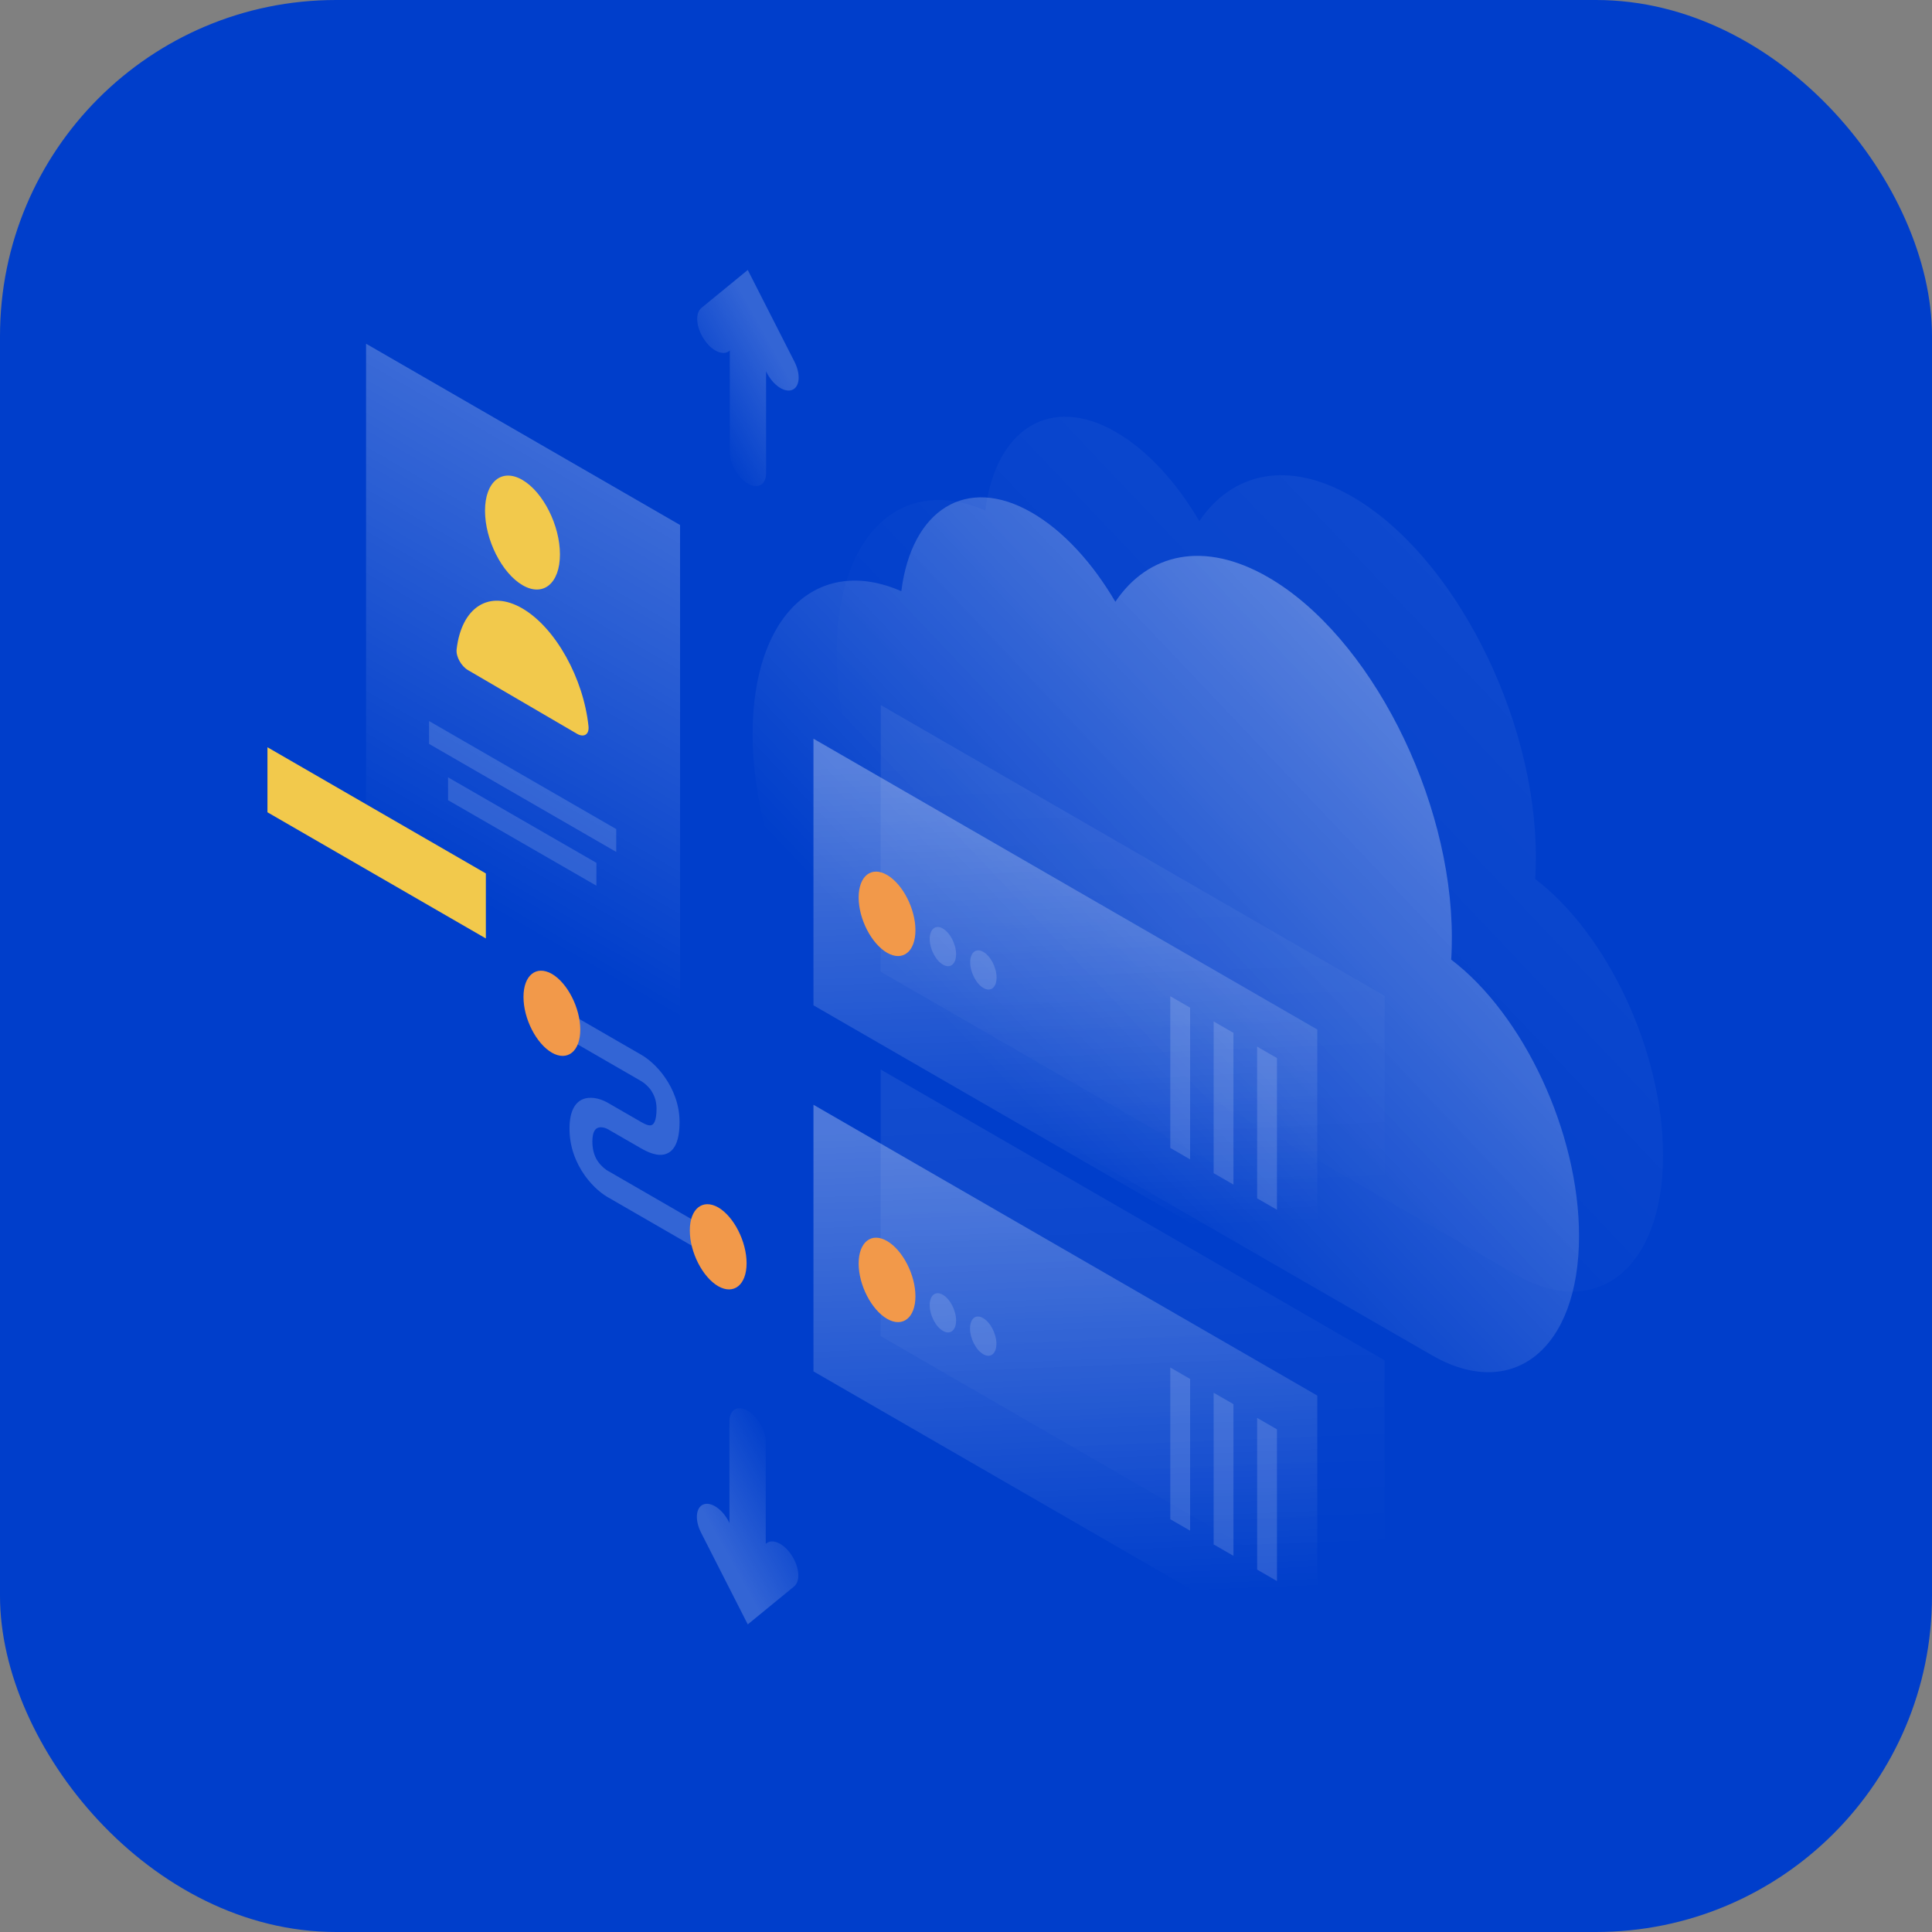 <svg width="1150" height="1150" viewBox="0 0 1150 1150" fill="none" xmlns="http://www.w3.org/2000/svg">
<rect x="0" y="0" width="1150" height="1150" fill="#808080" stroke="none"/>
<g clip-path="url(#clip0_287_1219)">
<rect width="1150" height="1150" rx="200" fill="#003ECB"/>
<path opacity="0.07" d="M914.2 510C914.2 514.5 914.1 519 913.8 523.2C956.8 555.9 989.9 626 989.9 687.7C989.9 754.9 950.6 786.6 902.1 758.6C902 758.5 901.9 758.5 901.8 758.4L597.1 582.7C597 582.6 596.9 582.6 596.7 582.5C542.2 551 498 464.3 498 388.8C498 318.1 536.8 282.2 586.5 303.9C592.6 255.4 625.1 234.5 664.3 257.2C683.1 268.1 700.4 287.2 713.9 310.2C733.5 281.1 766.9 273.7 804.7 295.5C865.2 330.3 914.2 426.4 914.2 510Z" fill="url(#paint0_linear_287_1219)"/>
<path opacity="0.4" d="M864.2 558C864.2 562.5 864.1 567 863.8 571.2C906.8 603.9 939.9 674 939.9 735.7C939.9 802.9 900.6 834.6 852.1 806.6C852 806.5 851.9 806.5 851.8 806.4L547.1 630.7C547 630.6 546.9 630.6 546.7 630.5C492.2 599 448 512.3 448 436.8C448 366.1 486.8 330.2 536.5 351.9C542.6 303.4 575.1 282.5 614.3 305.2C633.1 316.1 650.4 335.2 663.9 358.2C683.5 329.1 716.9 321.7 754.7 343.5C815.2 378.3 864.2 474.4 864.2 558Z" fill="url(#paint1_linear_287_1219)"/>
<path opacity="0.2" d="M381.8 643.6L335.4 616.8V601.1L381.8 627.9C385.6 630.1 391.1 634.5 395.8 641.3C400.9 648.6 404.5 657.8 404.5 667.8C404.5 678.8 401.7 685.1 396.3 686.9C391.3 688.6 385.4 685.7 381.7 683.6L362.6 672.6L362.5 672.5C360.9 671.5 358.3 670.6 356.2 671.2C354.5 671.7 352.6 673.4 352.6 679.5C352.6 685.6 354.5 689.4 356.1 691.6C358.1 694.4 360.7 696.4 362.3 697.2L362.5 697.3L420.8 731V746.7L362.8 713.2C358.8 711.1 353.1 706.7 348.1 699.7C342.7 692.1 338.9 682.4 339 671.6C339 660.9 342.7 655.4 348.1 653.9C353.1 652.5 358.8 654.5 362.8 657L381.7 667.9C384.4 669.5 386.5 670.2 387.8 669.7C388.8 669.4 390.8 667.9 390.8 659.9C390.8 654.8 389.1 651.4 387.6 649.1C385.8 646.5 383.3 644.5 381.8 643.6Z" fill="white"/>
<path d="M345.4 612.9C345.4 625.8 337.8 631.9 328.5 626.6C319.2 621.2 311.6 606.4 311.6 593.4C311.6 580.5 319.2 574.4 328.5 579.7C337.8 585.1 345.4 600 345.4 612.9Z" fill="#F2994A"/>
<path d="M444.4 751.9C444.4 764.8 436.8 770.9 427.5 765.6C418.2 760.2 410.6 745.4 410.6 732.4C410.6 719.5 418.2 713.4 427.5 718.7C436.8 724.1 444.4 739 444.4 751.9Z" fill="#F2994A"/>
<path opacity="0.07" d="M524.3 419.7L824.2 592.8V751.5L524.2 578.4L524.3 419.7Z" fill="url(#paint2_linear_287_1219)"/>
<path opacity="0.3" d="M484.2 439.7L784.1 612.8V771.5L484.2 598.4V439.7Z" fill="url(#paint3_linear_287_1219)"/>
<path d="M511.1 534.2C511.1 547 518.7 561.7 528 567.1C537.3 572.5 544.9 566.5 544.9 553.7C544.9 540.9 537.3 526.2 528 520.8C518.7 515.4 511.1 521.4 511.1 534.2Z" fill="#F2994A"/>
<path opacity="0.15" d="M553.4 558.9C553.4 564.8 556.9 571.7 561.3 574.2C565.6 576.7 569.1 573.9 569.1 568C569.1 562.1 565.6 555.2 561.2 552.7C556.9 550.2 553.4 553 553.4 558.9Z" fill="white"/>
<path opacity="0.15" d="M577.5 572.8C577.5 578.7 581 585.6 585.4 588.1C589.7 590.6 593.2 587.8 593.2 581.9C593.2 576 589.7 569.1 585.3 566.6C581 564.1 577.5 566.9 577.5 572.8Z" fill="white"/>
<path opacity="0.15" d="M708.4 599.8V690.1L696.6 683.3V593L708.4 599.8Z" fill="white"/>
<path opacity="0.15" d="M734.2 614.8V705.1L722.4 698.3V608L734.2 614.8Z" fill="white"/>
<path opacity="0.15" d="M760.1 629.8V720.1L748.3 713.3V623L760.1 629.8Z" fill="white"/>
<path opacity="0.07" d="M524.2 636.6L824.1 809.7V968.4L524.2 795.3V636.6Z" fill="url(#paint4_linear_287_1219)"/>
<path opacity="0.3" d="M484.2 657.6L784.1 830.7V989.4L484.2 816.3V657.6Z" fill="url(#paint5_linear_287_1219)"/>
<path d="M511.1 752.1C511.1 764.9 518.7 779.6 528 785C537.3 790.4 544.9 784.4 544.9 771.6C544.9 758.8 537.3 744.1 528 738.7C518.7 733.3 511.1 739.3 511.1 752.1Z" fill="#F2994A"/>
<path opacity="0.15" d="M553.4 776.9C553.4 782.8 556.9 789.7 561.3 792.2C565.6 794.7 569.1 791.9 569.1 786C569.1 780.1 565.6 773.2 561.2 770.7C556.9 768.2 553.4 770.9 553.4 776.9Z" fill="white"/>
<path opacity="0.15" d="M577.4 790.8C577.4 796.7 580.9 803.6 585.3 806.1C589.6 808.6 593.1 805.8 593.1 799.9C593.1 794 589.6 787.1 585.2 784.6C580.9 782 577.4 784.8 577.4 790.8Z" fill="white"/>
<path opacity="0.15" d="M708.4 820.8V911.1L696.6 904.3V814L708.4 820.8Z" fill="white"/>
<path opacity="0.15" d="M734.2 835.8V926.1L722.4 919.3V829L734.2 835.8Z" fill="white"/>
<path opacity="0.15" d="M760.1 850.8V941.1L748.3 934.3V844L760.1 850.8Z" fill="white"/>
<path opacity="0.3" d="M217.9 204.6L404.8 312.5V658.8L217.9 550.8V204.6Z" fill="url(#paint6_linear_287_1219)"/>
<path d="M333.3 330C333.3 347.3 323.3 355.5 311 348.3C298.7 341.1 288.7 321.3 288.7 304C288.7 286.7 298.7 278.5 311 285.7C323.3 292.9 333.3 312.7 333.3 330Z" fill="#F2C94C"/>
<path d="M311 362.2C291.1 350.6 274.7 361.5 271.8 386.5C271.3 390.8 274.6 396.6 278.6 398.9L343.5 436.8C347.5 439.1 350.8 437.3 350.3 432.3C347.3 403.8 330.8 373.8 311 362.2Z" fill="#F2C94C"/>
<path opacity="0.15" d="M255.4 429.2L366.8 493.5V507.1L255.4 442.8V429.2Z" fill="white"/>
<path opacity="0.15" d="M266.7 462.7L355 513.6V527.2L266.7 476.3V462.7Z" fill="white"/>
<path d="M289.2 519.9L159.2 444.8V483.5L289.2 558.6V519.9Z" fill="#F2C94C"/>
<path opacity="0.2" d="M445.1 160.7L472.9 215.3C476.7 222.8 476.1 230.3 471.5 232.1C466.9 233.9 460.1 229.2 456.3 221.7L456 221V281.6C456 288.5 451.2 291.3 445.2 287.9C439.2 284.4 434.4 276.1 434.4 269.2V208.6L434.1 208.9C430.3 212 423.4 208.8 418.9 201.7C414.3 194.6 413.7 186.4 417.5 183.3L445.1 160.7Z" fill="url(#paint7_linear_287_1219)"/>
<path opacity="0.2" d="M445.1 966.9L417.3 912.3C413.5 904.8 414.1 897.3 418.7 895.5C423.3 893.7 430.1 898.4 433.9 905.9L434.2 906.6V846C434.2 839.1 439 836.3 445 839.7C451 843.2 455.8 851.5 455.8 858.4V919L456.1 918.7C459.9 915.6 466.8 918.8 471.3 925.9C475.9 933 476.5 941.2 472.7 944.3L445.1 966.9Z" fill="url(#paint8_linear_287_1219)"/>
</g>
<defs>
<linearGradient id="paint0_linear_287_1219" x1="972.011" y1="319.035" x2="662.583" y2="612.534" gradientUnits="userSpaceOnUse">
<stop stop-color="white"/>
<stop offset="1" stop-color="white" stop-opacity="0"/>
</linearGradient>
<linearGradient id="paint1_linear_287_1219" x1="922" y1="367.035" x2="612.573" y2="660.534" gradientUnits="userSpaceOnUse">
<stop stop-color="white"/>
<stop offset="1" stop-color="white" stop-opacity="0"/>
</linearGradient>
<linearGradient id="paint2_linear_287_1219" x1="668.07" y1="432.39" x2="679.244" y2="713.109" gradientUnits="userSpaceOnUse">
<stop stop-color="white"/>
<stop offset="1" stop-color="white" stop-opacity="0"/>
</linearGradient>
<linearGradient id="paint3_linear_287_1219" x1="628.067" y1="452.39" x2="639.241" y2="733.109" gradientUnits="userSpaceOnUse">
<stop stop-color="white"/>
<stop offset="1" stop-color="white" stop-opacity="0"/>
</linearGradient>
<linearGradient id="paint4_linear_287_1219" x1="668.048" y1="649.324" x2="679.222" y2="930.042" gradientUnits="userSpaceOnUse">
<stop stop-color="white"/>
<stop offset="1" stop-color="white" stop-opacity="0"/>
</linearGradient>
<linearGradient id="paint5_linear_287_1219" x1="628.046" y1="670.324" x2="639.22" y2="951.042" gradientUnits="userSpaceOnUse">
<stop stop-color="white"/>
<stop offset="1" stop-color="white" stop-opacity="0"/>
</linearGradient>
<linearGradient id="paint6_linear_287_1219" x1="424.831" y1="235.035" x2="258.92" y2="522.475" gradientUnits="userSpaceOnUse">
<stop stop-color="white"/>
<stop offset="1" stop-color="white" stop-opacity="0"/>
</linearGradient>
<linearGradient id="paint7_linear_287_1219" x1="464.883" y1="215.776" x2="414.162" y2="244.05" gradientUnits="userSpaceOnUse">
<stop stop-color="white"/>
<stop offset="1" stop-color="white" stop-opacity="0"/>
</linearGradient>
<linearGradient id="paint8_linear_287_1219" x1="425.264" y1="911.861" x2="475.985" y2="883.587" gradientUnits="userSpaceOnUse">
<stop stop-color="white"/>
<stop offset="1" stop-color="white" stop-opacity="0"/>
</linearGradient>
<clipPath id="clip0_287_1219">
<rect width="1150" height="1150" fill="white"/>
</clipPath>
</defs>
</svg>
